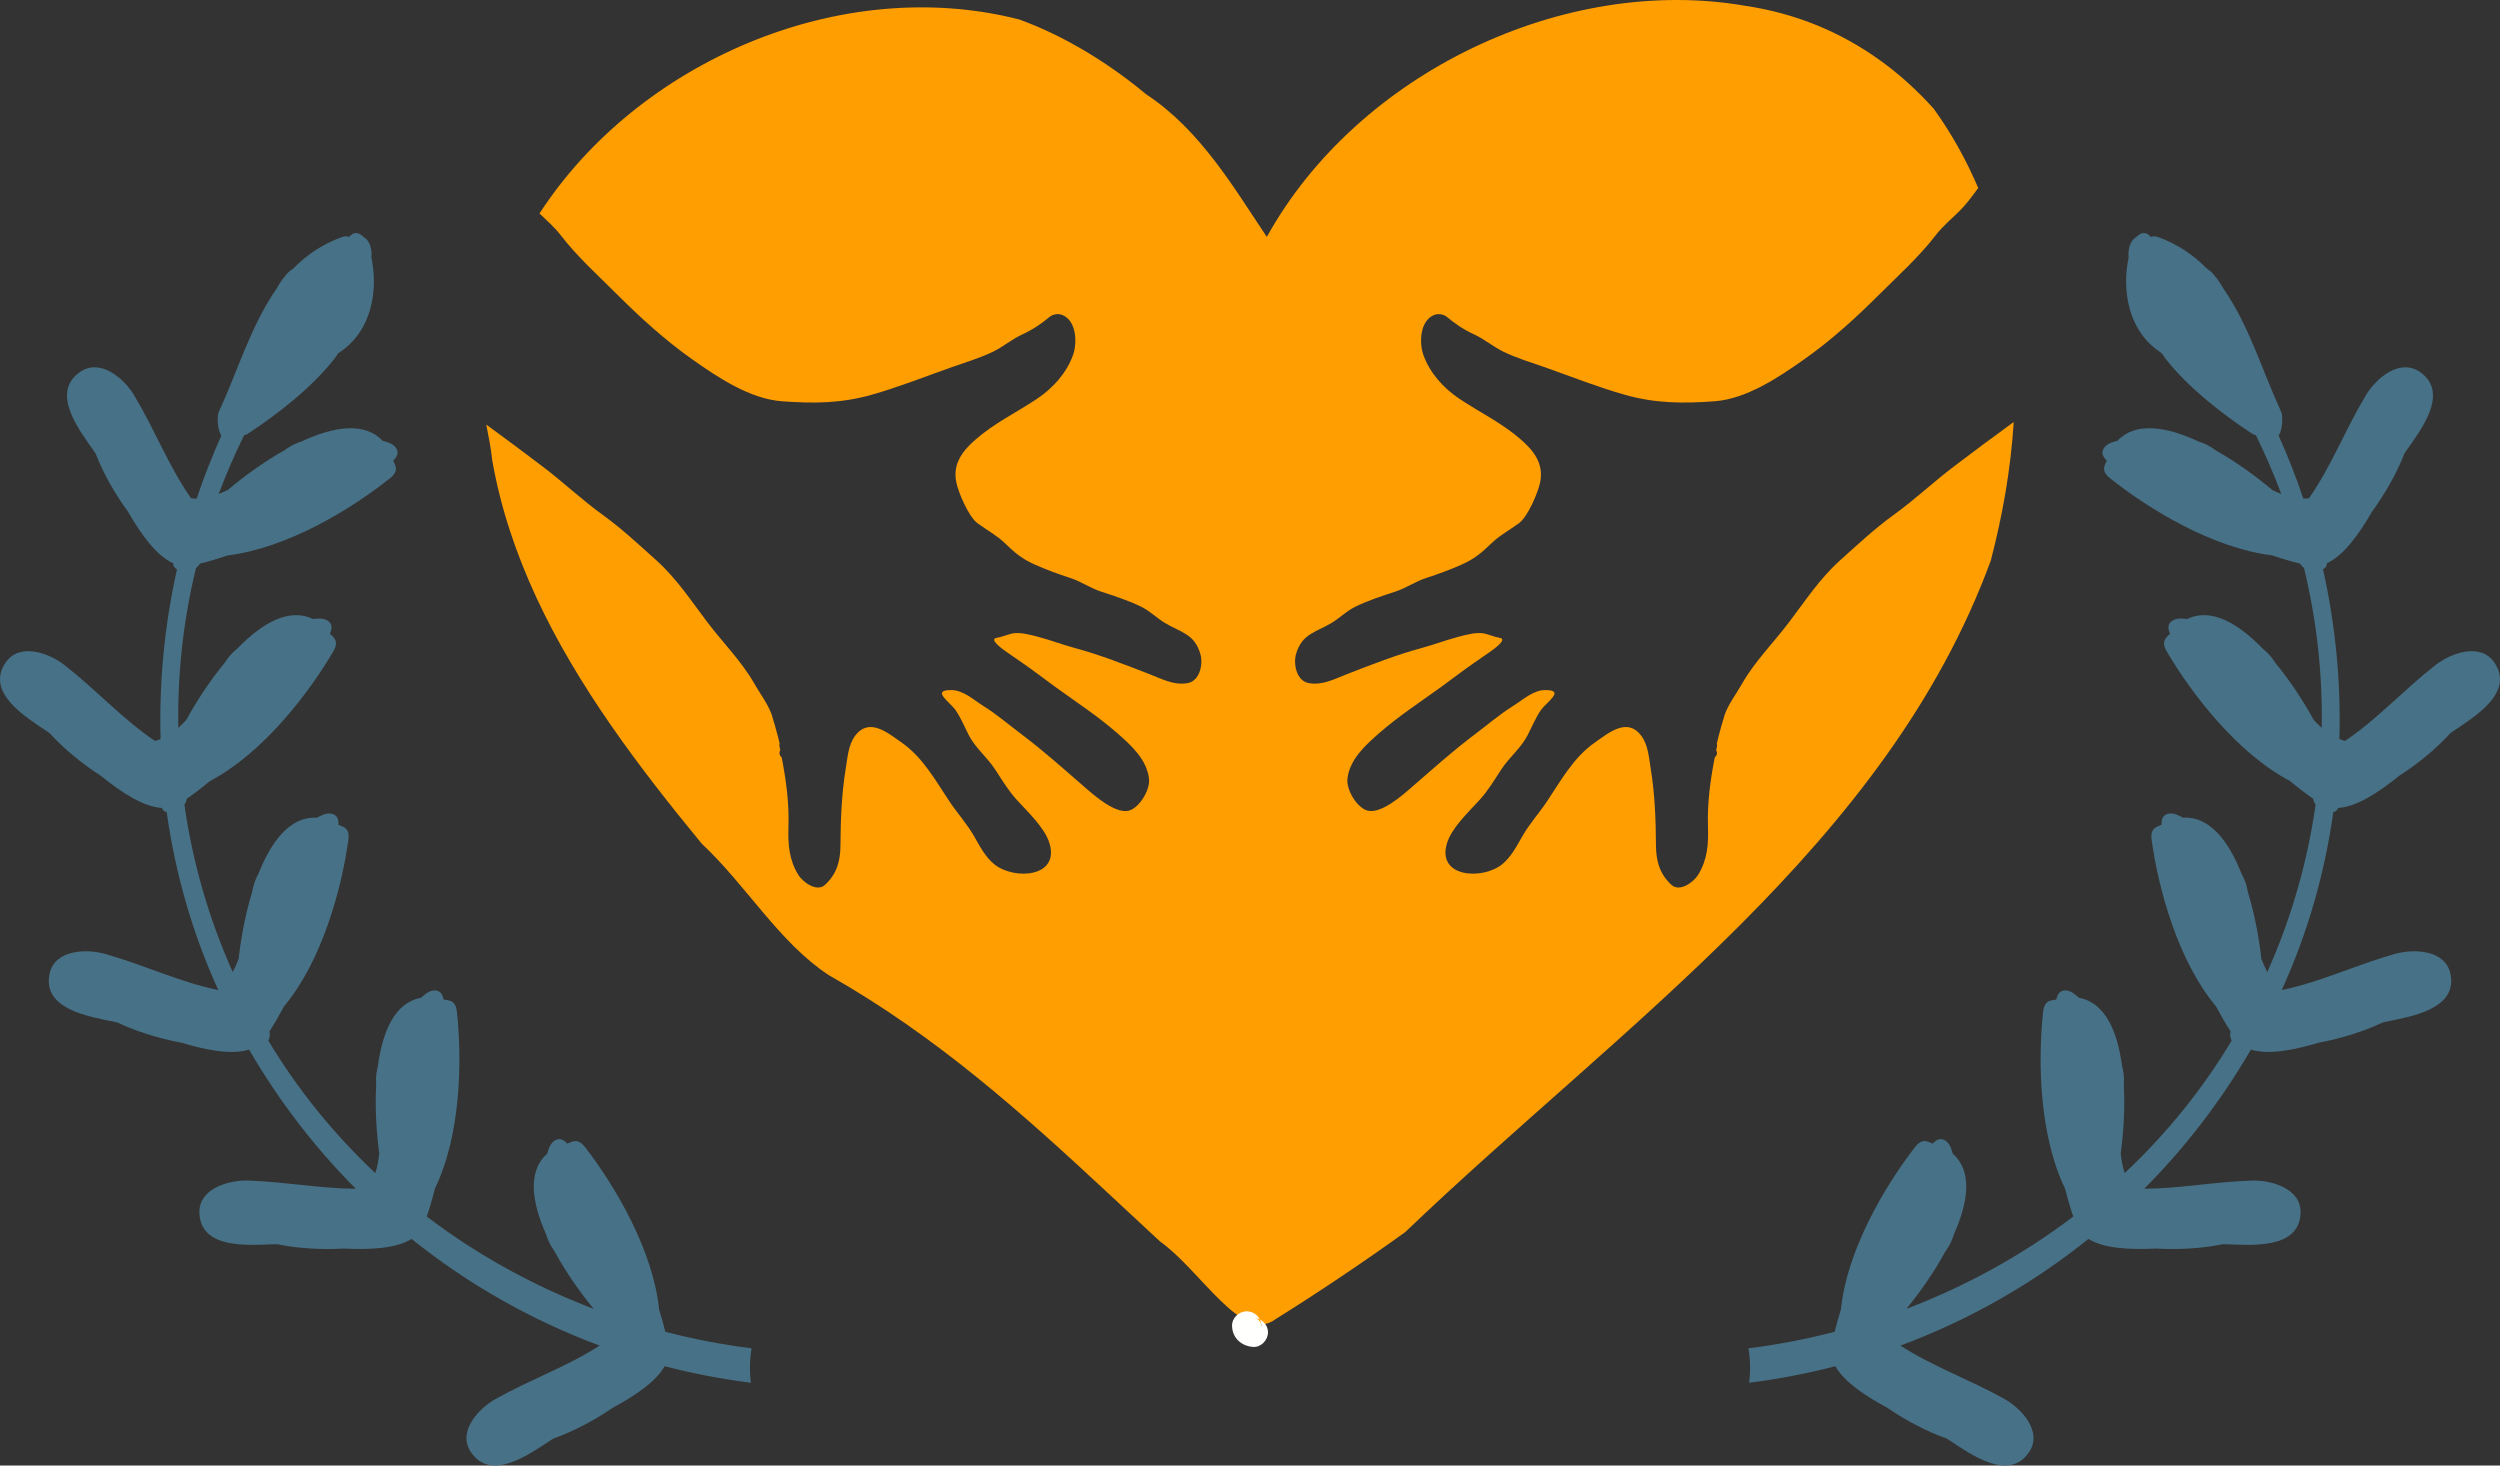 <?xml version="1.0" encoding="UTF-8"?>
<svg width="116px" height="68px" viewBox="0 0 116 68" version="1.1" xmlns="http://www.w3.org/2000/svg" xmlns:xlink="http://www.w3.org/1999/xlink">
    <rect x="0" y="0" width="116" height="68" fill="#333333" stroke="none"/>
    <title>Good Give Fotter Logo</title>
    <g id="Good-Give-Fotter-Logo" stroke="none" stroke-width="1" fill="none" fill-rule="evenodd">
        <g id="Group-2-Copy">
            <path d="M90.677,21.632 C89.713,22.359 88.832,23.198 87.855,23.899 C86.982,24.53 86.204,25.262 85.402,25.979 C84.441,26.838 83.779,27.861 82.999,28.888 C82.283,29.831 81.412,30.702 80.824,31.735 C80.562,32.198 80.203,32.664 80.024,33.167 C79.984,33.281 79.759,34.065 79.659,34.5 C79.672,34.538 79.677,34.582 79.667,34.633 C79.654,34.693 79.643,34.753 79.63,34.813 C79.707,34.938 79.659,35.067 79.565,35.143 C79.359,36.203 79.215,37.251 79.25,38.341 C79.277,39.166 79.23,39.887 78.788,40.601 C78.59,40.921 77.939,41.415 77.552,41.055 C76.998,40.542 76.841,39.94 76.837,39.212 C76.83,38.071 76.785,36.846 76.601,35.72 C76.514,35.194 76.482,34.563 76.147,34.127 C75.492,33.273 74.636,34.011 73.996,34.457 C73.001,35.149 72.409,36.249 71.759,37.217 C71.388,37.767 70.964,38.226 70.631,38.812 C70.371,39.27 70.101,39.788 69.679,40.119 C68.759,40.837 66.663,40.711 67.138,39.13 C67.357,38.403 68.169,37.65 68.657,37.112 C69.046,36.685 69.343,36.187 69.657,35.706 C70.032,35.132 70.569,34.72 70.885,34.107 C71.084,33.719 71.242,33.326 71.488,32.963 C71.744,32.581 72.652,32.02 71.709,32.019 C71.138,32.019 70.678,32.462 70.222,32.746 C69.595,33.138 69.014,33.637 68.423,34.081 C67.401,34.849 66.465,35.694 65.501,36.528 C65.098,36.877 64.017,37.855 63.379,37.588 C62.919,37.398 62.464,36.633 62.522,36.126 C62.626,35.224 63.376,34.559 64.015,33.999 C64.905,33.222 65.913,32.566 66.871,31.872 C67.368,31.511 67.854,31.136 68.358,30.785 C68.602,30.616 68.847,30.451 69.09,30.277 C69.224,30.181 69.999,29.661 69.585,29.595 C69.351,29.56 69.095,29.442 68.866,29.394 C68.508,29.318 68.002,29.46 67.669,29.548 C67.092,29.7 66.533,29.914 65.956,30.07 C64.785,30.386 63.639,30.84 62.509,31.276 C61.935,31.498 61.36,31.814 60.724,31.696 C60.155,31.588 60.003,30.81 60.138,30.343 C60.406,29.421 61.015,29.353 61.754,28.922 C62.153,28.689 62.458,28.362 62.884,28.153 C63.472,27.863 64.128,27.652 64.752,27.448 C65.25,27.285 65.678,26.979 66.177,26.817 C66.73,26.638 67.257,26.445 67.791,26.21 C68.391,25.947 68.742,25.658 69.197,25.213 C69.575,24.846 70.059,24.587 70.483,24.274 C70.893,23.972 71.364,22.858 71.462,22.382 C71.636,21.534 71.19,20.939 70.584,20.407 C69.697,19.63 68.701,19.158 67.729,18.512 C66.983,18.015 66.359,17.327 66.05,16.485 C65.842,15.919 65.877,14.879 66.55,14.612 C66.731,14.539 66.981,14.578 67.132,14.702 C67.544,15.042 67.918,15.297 68.408,15.521 C68.883,15.738 69.288,16.093 69.763,16.321 C70.387,16.623 71.06,16.821 71.711,17.051 C72.936,17.484 74.127,17.959 75.382,18.315 C76.818,18.721 78.083,18.727 79.554,18.619 C81.038,18.509 82.525,17.512 83.699,16.684 C84.962,15.796 86.111,14.749 87.2,13.663 C88.085,12.779 89.061,11.902 89.817,10.914 C90.116,10.523 90.554,10.151 90.906,9.806 C91.243,9.475 91.514,9.098 91.789,8.723 C91.243,7.442 90.564,6.207 89.723,5.042 C88.967,4.201 88.129,3.44 87.219,2.788 C86.309,2.136 85.336,1.592 84.297,1.17 C83.26,0.748 82.156,0.444 80.982,0.27 C72.594,-1.187 63.001,3.379 58.781,10.991 C57.245,8.708 55.711,6.043 53.178,4.372 C52.259,3.608 51.226,2.87 50.077,2.209 C49.216,1.715 48.288,1.266 47.292,0.903 C38.958,-1.228 29.567,2.912 25.033,9.905 C25.365,10.222 25.747,10.56 26.017,10.914 C26.774,11.902 27.75,12.779 28.635,13.663 C29.724,14.749 30.873,15.796 32.135,16.684 C33.309,17.512 34.796,18.509 36.281,18.619 C37.752,18.727 39.017,18.721 40.453,18.315 C41.707,17.959 42.898,17.484 44.123,17.051 C44.775,16.821 45.448,16.623 46.072,16.321 C46.545,16.093 46.952,15.738 47.427,15.521 C47.917,15.297 48.291,15.042 48.703,14.702 C48.855,14.578 49.105,14.539 49.286,14.612 C49.957,14.879 49.992,15.919 49.785,16.485 C49.476,17.327 48.853,18.015 48.106,18.512 C47.134,19.158 46.137,19.63 45.251,20.407 C44.644,20.939 44.199,21.534 44.373,22.382 C44.471,22.858 44.942,23.972 45.352,24.274 C45.776,24.587 46.26,24.846 46.637,25.213 C47.093,25.658 47.444,25.947 48.045,26.21 C48.579,26.445 49.105,26.638 49.658,26.817 C50.157,26.979 50.585,27.285 51.083,27.448 C51.706,27.652 52.363,27.863 52.951,28.153 C53.377,28.362 53.682,28.689 54.08,28.922 C54.82,29.353 55.428,29.421 55.696,30.343 C55.833,30.81 55.679,31.588 55.11,31.696 C54.475,31.814 53.899,31.498 53.325,31.276 C52.196,30.84 51.05,30.386 49.879,30.07 C49.302,29.914 48.742,29.7 48.166,29.548 C47.833,29.46 47.327,29.318 46.97,29.394 C46.74,29.442 46.484,29.56 46.249,29.595 C45.836,29.661 46.61,30.181 46.744,30.277 C46.987,30.451 47.232,30.616 47.477,30.785 C47.981,31.136 48.468,31.511 48.965,31.872 C49.922,32.566 50.93,33.222 51.819,33.999 C52.459,34.559 53.209,35.224 53.313,36.126 C53.373,36.633 52.916,37.398 52.456,37.588 C51.818,37.855 50.738,36.877 50.335,36.528 C49.371,35.694 48.434,34.849 47.412,34.081 C46.822,33.637 46.24,33.138 45.612,32.746 C45.157,32.462 44.696,32.019 44.126,32.019 C43.183,32.02 44.091,32.581 44.348,32.963 C44.593,33.326 44.75,33.719 44.95,34.107 C45.265,34.72 45.804,35.132 46.177,35.706 C46.491,36.187 46.788,36.685 47.178,37.112 C47.665,37.65 48.478,38.403 48.697,39.13 C49.172,40.711 47.077,40.837 46.156,40.119 C45.733,39.788 45.464,39.27 45.204,38.812 C44.87,38.226 44.446,37.767 44.076,37.217 C43.425,36.249 42.833,35.149 41.84,34.457 C41.199,34.011 40.343,33.273 39.688,34.127 C39.352,34.563 39.322,35.194 39.234,35.72 C39.049,36.846 39.004,38.071 38.998,39.212 C38.994,39.94 38.837,40.542 38.283,41.055 C37.896,41.415 37.245,40.921 37.046,40.601 C36.605,39.887 36.559,39.166 36.585,38.341 C36.62,37.251 36.475,36.203 36.271,35.143 C36.176,35.067 36.128,34.938 36.205,34.813 C36.193,34.753 36.18,34.693 36.168,34.633 C36.159,34.582 36.162,34.538 36.176,34.5 C36.076,34.065 35.85,33.281 35.81,33.167 C35.633,32.664 35.273,32.198 35.01,31.735 C34.424,30.702 33.552,29.831 32.835,28.888 C32.056,27.861 31.395,26.838 30.433,25.979 C29.631,25.262 28.854,24.53 27.979,23.899 C27.004,23.198 26.122,22.359 25.159,21.632 C24.296,20.981 23.436,20.333 22.563,19.701 C22.668,20.241 22.781,20.791 22.84,21.362 C23.036,22.476 23.313,23.563 23.661,24.626 C25.049,28.88 27.55,32.753 30.385,36.425 C31.092,37.343 31.821,38.248 32.559,39.145 C34.607,41.054 36.141,43.718 38.444,45.24 C43.48,48.094 47.468,51.691 51.436,55.382 C52.23,56.119 53.023,56.861 53.823,57.602 C55.711,58.939 57.63,62.364 59.165,61.222 C60.201,60.576 61.221,59.913 62.228,59.236 C63.235,58.561 64.227,57.87 65.205,57.167 C75.281,47.523 87.559,39.151 92.373,26.009 C92.643,24.973 92.871,23.927 93.051,22.877 C93.237,21.78 93.366,20.68 93.438,19.582 C93.391,19.616 93.343,19.649 93.296,19.683 C92.414,20.321 91.547,20.975 90.677,21.632" id="Fill-103" fill="#FF9E00"></path>
            <g id="Group-107" transform="translate(57.167, 10.813)">
                <path d="M0,50.707 C0.012,51.267 0.435,51.651 0.985,51.684 C1.356,51.706 1.667,51.36 1.667,51.008 C1.667,50.623 1.356,50.354 0.985,50.332 C1.179,50.344 1.293,50.47 1.36,50.638 C1.303,50.497 1.365,50.809 1.363,50.707 C1.356,50.339 1.059,50.032 0.682,50.032 C0.316,50.032 -0.008,50.339 0,50.707" id="Fill-104" fill="#FFFFFE"></path>
                <path d="M58.581,19.942 C57.934,18.973 56.544,19.496 55.844,20.043 C54.321,21.233 53.17,22.535 51.645,23.564 C51.556,23.548 51.468,23.513 51.381,23.48 C51.457,20.833 51.199,18.184 50.621,15.601 C50.731,15.543 50.804,15.454 50.793,15.326 C51.583,14.971 52.285,13.98 52.899,12.921 C53.504,12.095 54.059,11.115 54.391,10.243 C54.42,10.199 54.45,10.151 54.478,10.111 C55.174,9.123 56.494,7.415 55.13,6.454 C54.174,5.781 53.066,6.765 52.611,7.524 C51.621,9.177 51.018,10.803 49.969,12.306 C49.884,12.323 49.797,12.319 49.708,12.321 C49.376,11.331 48.992,10.359 48.564,9.404 C48.753,9.091 48.769,8.487 48.679,8.291 C47.813,6.427 47.186,4.279 46.014,2.602 C45.828,2.271 45.613,1.954 45.376,1.754 C45.329,1.715 45.277,1.685 45.228,1.648 C44.621,1.029 43.889,0.519 42.965,0.185 C42.834,0.137 42.724,0.143 42.632,0.183 C42.611,0.162 42.591,0.138 42.57,0.116 C42.356,-0.094 42.116,0.012 41.954,0.193 C41.657,0.346 41.563,0.795 41.601,1.146 C41.357,2.292 41.483,3.59 42.118,4.566 C42.422,5.033 42.745,5.312 43.143,5.584 C43.204,5.672 43.261,5.763 43.327,5.847 C44.369,7.172 45.928,8.39 47.329,9.309 C47.394,9.352 47.453,9.372 47.508,9.383 C47.946,10.277 48.339,11.185 48.685,12.109 C48.545,12.052 48.404,11.989 48.261,11.919 C47.513,11.287 46.597,10.622 45.655,10.091 C45.573,10.032 45.489,9.974 45.4,9.92 C45.238,9.82 45.048,9.74 44.843,9.67 C43.358,8.978 41.918,8.748 41.085,9.637 C40.979,9.668 40.868,9.698 40.774,9.735 C40.465,9.856 40.253,10.15 40.488,10.446 C40.52,10.485 40.559,10.527 40.592,10.566 C40.585,10.582 40.569,10.591 40.563,10.608 C40.54,10.663 40.518,10.719 40.494,10.774 C40.389,11.034 40.55,11.227 40.741,11.38 C42.532,12.808 45.498,14.621 48.259,14.956 C48.75,15.121 49.188,15.249 49.55,15.336 C49.572,15.365 49.599,15.392 49.619,15.422 C49.649,15.469 49.689,15.507 49.738,15.541 C50.328,17.97 50.605,20.462 50.56,22.959 C50.435,22.846 50.313,22.724 50.192,22.594 C49.723,21.738 49.108,20.791 48.422,19.96 C48.366,19.876 48.31,19.792 48.246,19.709 C48.132,19.559 47.983,19.416 47.817,19.278 C46.682,18.103 45.421,17.374 44.323,17.907 C44.212,17.899 44.098,17.886 43.996,17.887 C43.664,17.892 43.36,18.09 43.472,18.449 C43.487,18.498 43.51,18.549 43.525,18.599 C43.512,18.611 43.496,18.614 43.483,18.626 C43.441,18.67 43.4,18.715 43.359,18.757 C43.166,18.962 43.247,19.201 43.37,19.412 C44.524,21.382 46.636,24.132 49.09,25.428 C49.487,25.756 49.851,26.033 50.156,26.242 C50.167,26.277 50.183,26.313 50.19,26.348 C50.201,26.407 50.236,26.464 50.277,26.519 C49.903,29.158 49.16,31.771 48.036,34.29 C47.934,34.099 47.841,33.895 47.76,33.675 C47.654,32.706 47.448,31.6 47.132,30.572 C47.113,30.473 47.093,30.373 47.066,30.272 C47.017,30.091 46.935,29.903 46.834,29.712 C46.235,28.198 45.347,27.049 44.127,27.128 C44.028,27.078 43.927,27.023 43.833,26.986 C43.525,26.865 43.167,26.934 43.133,27.308 C43.128,27.358 43.128,27.414 43.125,27.466 C43.108,27.473 43.091,27.469 43.075,27.476 C43.02,27.501 42.964,27.526 42.91,27.551 C42.654,27.668 42.636,27.918 42.669,28.16 C42.981,30.417 43.881,33.756 45.654,35.882 C45.897,36.335 46.126,36.727 46.329,37.036 C46.324,37.072 46.326,37.112 46.319,37.145 C46.299,37.244 46.328,37.359 46.383,37.471 C45.006,39.767 43.327,41.824 41.418,43.618 C41.326,43.341 41.27,43.032 41.235,42.706 C41.366,41.741 41.436,40.617 41.379,39.545 C41.383,39.444 41.388,39.343 41.387,39.238 C41.383,39.05 41.347,38.848 41.296,38.639 C41.082,37.026 40.501,35.699 39.297,35.485 C39.212,35.413 39.128,35.336 39.045,35.277 C38.776,35.086 38.411,35.066 38.288,35.423 C38.271,35.47 38.258,35.525 38.242,35.575 C38.224,35.577 38.209,35.569 38.191,35.573 C38.132,35.582 38.072,35.594 38.013,35.605 C37.735,35.657 37.659,35.896 37.632,36.139 C37.387,38.404 37.45,41.859 38.655,44.345 C38.78,44.843 38.908,45.279 39.03,45.627 C39.028,45.631 39.027,45.635 39.026,45.638 C36.676,47.423 34.069,48.858 31.301,49.913 C31.305,49.905 31.307,49.897 31.312,49.889 C31.931,49.133 32.581,48.209 33.093,47.263 C33.151,47.18 33.208,47.096 33.261,47.006 C33.357,46.844 33.434,46.652 33.5,46.448 C34.162,44.959 34.363,43.527 33.446,42.722 C33.413,42.617 33.38,42.508 33.341,42.415 C33.211,42.112 32.91,41.908 32.618,42.149 C32.578,42.18 32.538,42.219 32.498,42.254 C32.483,42.246 32.473,42.233 32.456,42.225 C32.401,42.204 32.343,42.184 32.287,42.161 C32.023,42.063 31.832,42.227 31.682,42.421 C30.282,44.229 28.524,47.212 28.25,49.957 C28.129,50.34 28.036,50.676 27.961,50.982 C26.649,51.324 25.312,51.577 23.96,51.75 C24.052,52.286 24.062,52.835 23.989,53.348 C25.349,53.174 26.687,52.92 27.993,52.579 C28.406,53.31 29.373,53.952 30.407,54.511 C31.253,55.093 32.256,55.619 33.142,55.928 C33.187,55.955 33.236,55.983 33.277,56.01 C34.289,56.679 36.041,57.947 36.977,56.573 C37.634,55.61 36.617,54.534 35.841,54.1 C34.171,53.168 32.538,52.607 31.011,51.623 C34.177,50.445 37.12,48.774 39.736,46.674 C40.465,47.127 41.671,47.178 42.887,47.12 C43.915,47.181 45.048,47.112 45.967,46.919 C46.02,46.92 46.077,46.917 46.125,46.92 C47.34,46.967 49.502,47.147 49.58,45.49 C49.635,44.329 48.203,43.935 47.313,43.965 C45.551,44.025 43.98,44.336 42.325,44.345 C44.225,42.437 45.893,40.271 47.276,37.887 C48.094,38.148 49.272,37.911 50.435,37.564 C51.447,37.378 52.53,37.041 53.375,36.635 C53.426,36.622 53.481,36.607 53.529,36.598 C54.721,36.354 56.861,36.012 56.536,34.385 C56.307,33.245 54.822,33.205 53.964,33.446 C52.101,33.973 50.536,34.743 48.731,35.121 C48.725,35.116 48.72,35.109 48.714,35.105 C49.919,32.457 50.705,29.684 51.098,26.871 C51.205,26.848 51.288,26.788 51.321,26.676 C52.187,26.627 53.2,25.953 54.158,25.182 C55.022,24.628 55.895,23.91 56.52,23.215 C56.563,23.183 56.608,23.149 56.649,23.122 C57.657,22.447 59.507,21.324 58.581,19.942" id="Fill-106" fill="#477186"></path>
            </g>
            <path d="M0.252,30.755 C0.9,29.787 2.29,30.309 2.989,30.856 C4.512,32.046 5.663,33.348 7.188,34.377 C7.278,34.361 7.365,34.326 7.452,34.293 C7.377,31.647 7.635,28.997 8.212,26.414 C8.102,26.356 8.029,26.267 8.04,26.139 C7.25,25.784 6.547,24.794 5.933,23.734 C5.329,22.909 4.775,21.928 4.442,21.056 C4.413,21.013 4.383,20.964 4.355,20.924 C3.659,19.936 2.339,18.228 3.703,17.267 C4.659,16.594 5.768,17.578 6.222,18.337 C7.212,19.99 7.815,21.616 8.864,23.119 C8.949,23.136 9.037,23.133 9.125,23.134 C9.457,22.144 9.841,21.172 10.269,20.217 C10.08,19.904 10.063,19.3 10.155,19.104 C11.02,17.24 11.648,15.092 12.82,13.415 C13.005,13.084 13.221,12.767 13.458,12.568 C13.505,12.528 13.557,12.499 13.606,12.461 C14.212,11.842 14.944,11.333 15.868,10.998 C15.999,10.95 16.109,10.956 16.201,10.997 C16.222,10.975 16.242,10.951 16.263,10.929 C16.478,10.719 16.717,10.825 16.879,11.007 C17.176,11.16 17.27,11.608 17.233,11.959 C17.476,13.106 17.35,14.403 16.715,15.379 C16.411,15.847 16.089,16.125 15.69,16.397 C15.63,16.485 15.572,16.576 15.506,16.66 C14.464,17.985 12.905,19.203 11.503,20.123 C11.439,20.165 11.381,20.186 11.326,20.196 C10.887,21.09 10.494,21.998 10.148,22.922 C10.289,22.866 10.43,22.802 10.572,22.732 C11.32,22.1 12.237,21.435 13.178,20.904 C13.26,20.846 13.344,20.787 13.434,20.733 C13.595,20.633 13.785,20.553 13.991,20.483 C15.475,19.791 16.915,19.562 17.748,20.45 C17.854,20.481 17.965,20.511 18.06,20.548 C18.368,20.669 18.58,20.963 18.345,21.259 C18.314,21.298 18.275,21.34 18.241,21.38 C18.248,21.395 18.263,21.405 18.27,21.421 C18.294,21.476 18.315,21.532 18.338,21.587 C18.445,21.847 18.283,22.04 18.092,22.193 C16.301,23.622 13.334,25.434 10.574,25.769 C10.084,25.935 9.645,26.063 9.283,26.149 C9.261,26.178 9.234,26.205 9.214,26.235 C9.185,26.282 9.144,26.32 9.094,26.354 C8.505,28.783 8.229,31.275 8.274,33.772 C8.398,33.659 8.52,33.537 8.641,33.407 C9.11,32.552 9.725,31.604 10.411,30.773 C10.467,30.689 10.524,30.605 10.587,30.522 C10.701,30.372 10.85,30.229 11.016,30.091 C12.152,28.916 13.412,28.187 14.511,28.72 C14.621,28.712 14.735,28.699 14.837,28.7 C15.169,28.705 15.473,28.903 15.361,29.262 C15.346,29.311 15.324,29.363 15.308,29.412 C15.321,29.424 15.338,29.427 15.35,29.44 C15.392,29.483 15.433,29.528 15.474,29.57 C15.667,29.775 15.587,30.014 15.464,30.225 C14.31,32.195 12.198,34.945 9.743,36.241 C9.345,36.569 8.983,36.846 8.677,37.055 C8.666,37.09 8.651,37.126 8.643,37.161 C8.632,37.22 8.598,37.278 8.556,37.333 C8.93,39.972 9.674,42.584 10.798,45.103 C10.9,44.912 10.993,44.708 11.073,44.488 C11.179,43.52 11.385,42.413 11.701,41.385 C11.72,41.286 11.74,41.187 11.768,41.085 C11.816,40.904 11.899,40.716 11.999,40.525 C12.599,39.011 13.485,37.863 14.706,37.942 C14.805,37.891 14.906,37.836 15,37.8 C15.308,37.678 15.667,37.747 15.701,38.122 C15.705,38.171 15.705,38.228 15.708,38.279 C15.725,38.287 15.742,38.282 15.758,38.289 C15.813,38.314 15.868,38.339 15.923,38.364 C16.18,38.481 16.197,38.731 16.164,38.973 C15.852,41.23 14.952,44.569 13.179,46.695 C12.937,47.148 12.707,47.54 12.505,47.849 C12.508,47.885 12.507,47.925 12.514,47.959 C12.534,48.057 12.505,48.172 12.451,48.285 C13.827,50.58 15.506,52.637 17.415,54.431 C17.508,54.154 17.563,53.845 17.598,53.52 C17.466,52.554 17.397,51.43 17.454,50.358 C17.45,50.257 17.445,50.156 17.447,50.052 C17.45,49.864 17.486,49.661 17.536,49.452 C17.751,47.839 18.332,46.512 19.536,46.298 C19.62,46.226 19.705,46.149 19.788,46.09 C20.057,45.899 20.422,45.88 20.545,46.237 C20.562,46.283 20.575,46.338 20.591,46.388 C20.609,46.39 20.624,46.382 20.643,46.386 C20.702,46.396 20.761,46.407 20.82,46.418 C21.099,46.47 21.175,46.709 21.201,46.952 C21.446,49.217 21.384,52.672 20.178,55.158 C20.054,55.656 19.925,56.092 19.804,56.44 C19.805,56.444 19.806,56.448 19.807,56.451 C22.157,58.236 24.765,59.671 27.532,60.726 C27.528,60.718 27.526,60.71 27.522,60.702 C26.902,59.946 26.253,59.022 25.739,58.076 C25.682,57.993 25.626,57.909 25.572,57.819 C25.477,57.657 25.4,57.465 25.334,57.261 C24.671,55.772 24.471,54.34 25.387,53.535 C25.42,53.43 25.453,53.321 25.492,53.228 C25.621,52.925 25.923,52.721 26.216,52.962 C26.255,52.993 26.296,53.033 26.335,53.068 C26.351,53.059 26.36,53.046 26.377,53.039 C26.433,53.017 26.491,52.997 26.546,52.974 C26.81,52.876 27.002,53.041 27.152,53.234 C28.55,55.042 30.309,58.025 30.584,60.77 C30.704,61.153 30.797,61.489 30.872,61.795 C32.183,62.137 33.521,62.391 34.873,62.563 C34.782,63.099 34.771,63.649 34.845,64.162 C33.484,63.987 32.146,63.733 30.84,63.392 C30.428,64.123 29.46,64.765 28.426,65.324 C27.58,65.906 26.578,66.432 25.691,66.742 C25.646,66.768 25.596,66.797 25.557,66.824 C24.544,67.492 22.792,68.76 21.855,67.386 C21.199,66.423 22.216,65.347 22.993,64.914 C24.662,63.981 26.296,63.42 27.822,62.436 C24.656,61.258 21.713,59.587 19.098,57.487 C18.368,57.94 17.162,57.991 15.946,57.933 C14.918,57.994 13.785,57.925 12.867,57.732 C12.814,57.733 12.757,57.73 12.708,57.733 C11.493,57.78 9.331,57.96 9.253,56.303 C9.197,55.142 10.63,54.748 11.521,54.778 C13.281,54.839 14.853,55.149 16.508,55.158 C14.607,53.25 12.941,51.085 11.557,48.7 C10.738,48.961 9.56,48.724 8.399,48.377 C7.386,48.191 6.303,47.854 5.458,47.448 C5.406,47.435 5.352,47.421 5.304,47.411 C4.113,47.167 1.972,46.826 2.297,45.198 C2.526,44.058 4.012,44.018 4.869,44.259 C6.732,44.786 8.297,45.556 10.102,45.934 C10.108,45.929 10.114,45.923 10.12,45.918 C8.914,43.27 8.128,40.497 7.735,37.684 C7.629,37.661 7.546,37.601 7.513,37.489 C6.647,37.44 5.632,36.766 4.675,35.995 C3.811,35.442 2.939,34.723 2.313,34.028 C2.271,33.996 2.225,33.962 2.184,33.936 C1.177,33.261 -0.674,32.138 0.252,30.755" id="Fill-108" fill="#477186"></path>
        </g>
    </g>
</svg>
